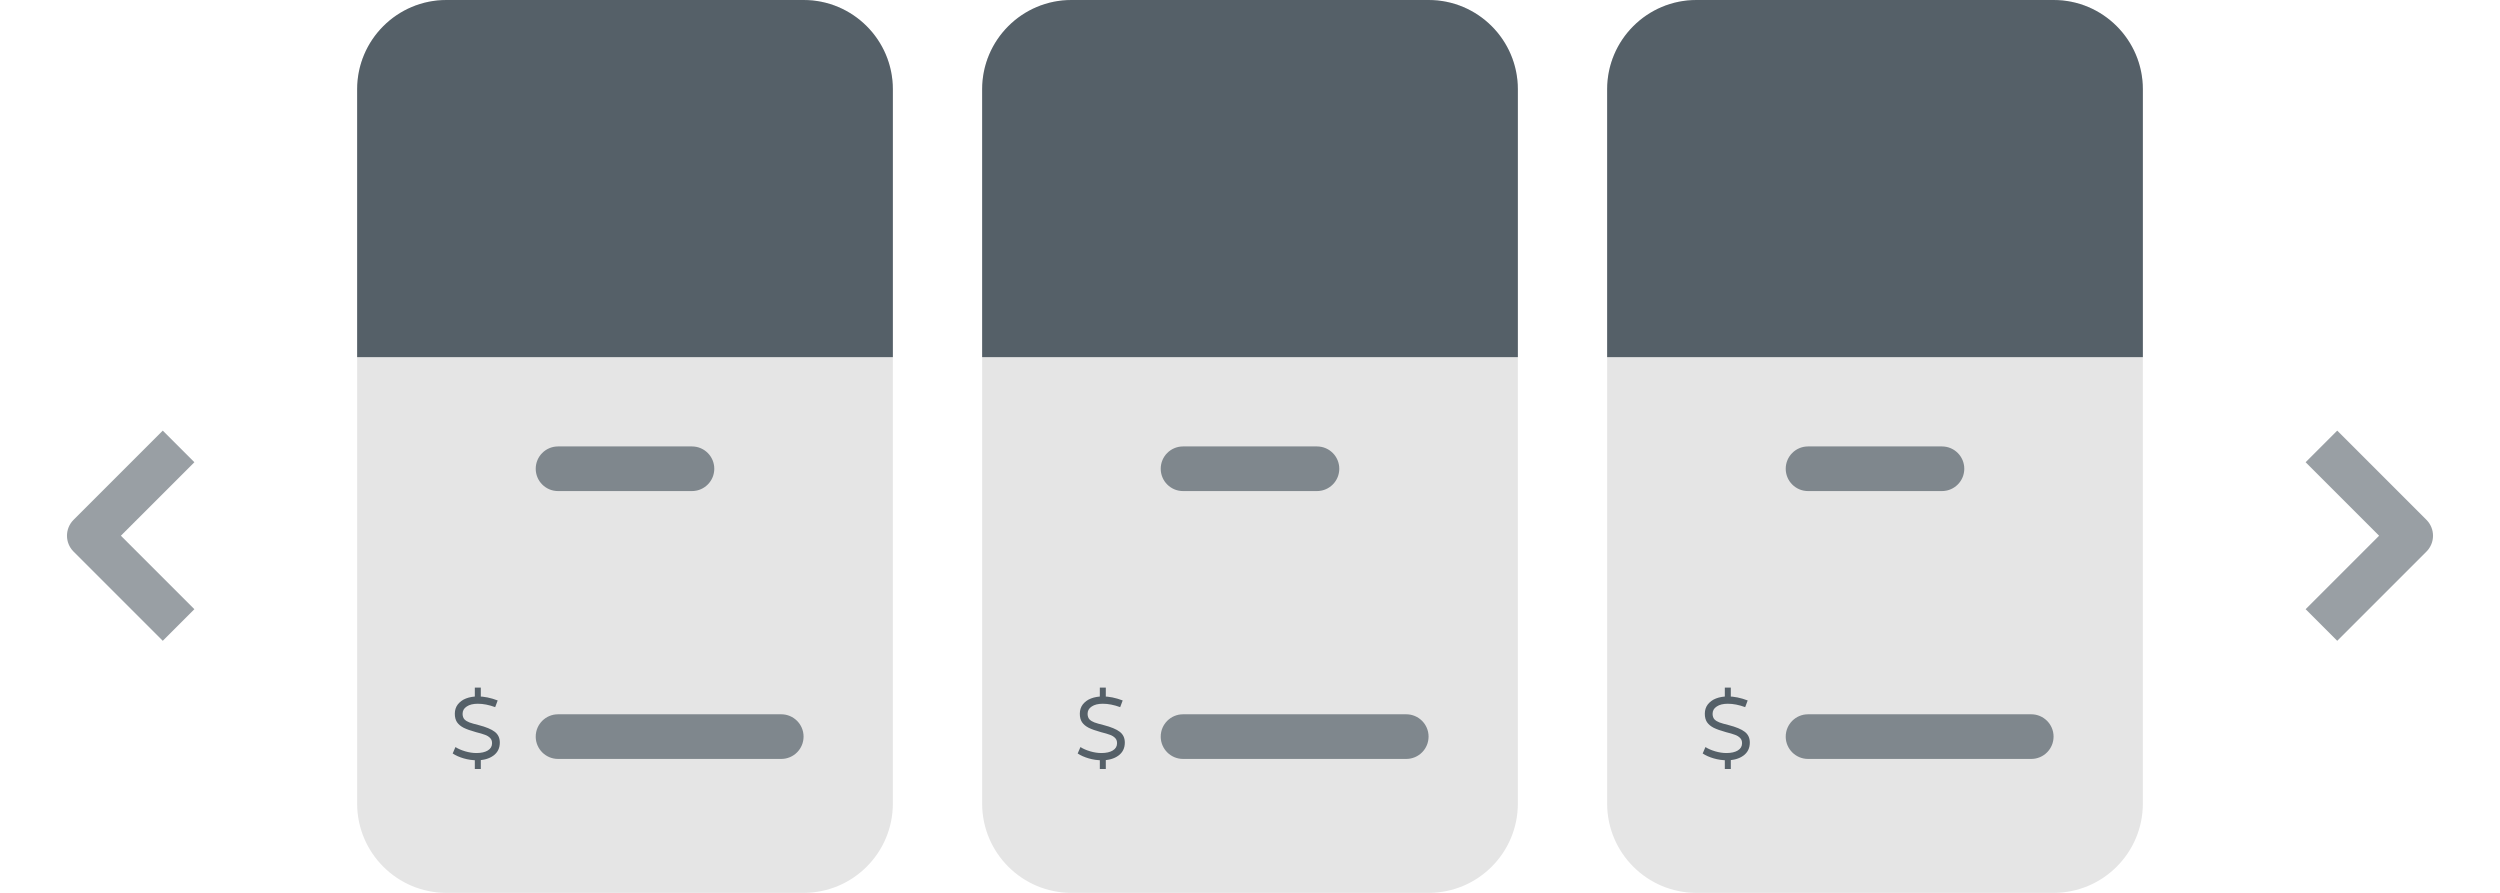<svg width="28" height="10" viewBox="0 0 28 10" fill="none" xmlns="http://www.w3.org/2000/svg">
<path d="M4 1C4 0.448 4.448 0 5 0H9C9.552 0 10 0.448 10 1V9C10 9.552 9.552 10 9 10H5C4.448 10 4 9.552 4 9V1Z" fill="#E5E5E5"/>
<path d="M4 1C4 0.448 4.448 0 5 0H9C9.552 0 10 0.448 10 1V4H4V1Z" fill="#556068"/>
<path d="M6 5.25C6 5.112 6.112 5 6.25 5H7.75C7.888 5 8 5.112 8 5.25V5.25C8 5.388 7.888 5.5 7.75 5.5H6.25C6.112 5.5 6 5.388 6 5.25V5.25Z" fill="#556068" fill-opacity="0.7"/>
<path d="M6 8.25C6 8.112 6.112 8 6.25 8H8.75C8.888 8 9 8.112 9 8.25V8.25C9 8.388 8.888 8.5 8.75 8.5H6.25C6.112 8.5 6 8.388 6 8.25V8.25Z" fill="#556068" fill-opacity="0.7"/>
<path d="M5.34 8.515C5.291 8.515 5.243 8.508 5.194 8.494C5.146 8.48 5.105 8.462 5.07 8.439L5.101 8.367C5.13 8.386 5.167 8.402 5.211 8.415C5.255 8.428 5.297 8.434 5.336 8.434C5.39 8.434 5.433 8.424 5.464 8.405C5.495 8.386 5.511 8.359 5.511 8.324C5.511 8.299 5.504 8.28 5.489 8.265C5.474 8.25 5.455 8.238 5.432 8.23C5.409 8.221 5.375 8.211 5.331 8.2C5.273 8.184 5.227 8.168 5.193 8.151C5.16 8.134 5.135 8.113 5.118 8.088C5.102 8.063 5.094 8.032 5.094 7.994C5.094 7.954 5.105 7.919 5.127 7.89C5.15 7.861 5.18 7.838 5.219 7.823C5.258 7.808 5.303 7.8 5.352 7.8C5.421 7.8 5.495 7.815 5.574 7.845L5.546 7.92C5.478 7.895 5.413 7.882 5.352 7.882C5.299 7.882 5.258 7.892 5.227 7.913C5.196 7.933 5.181 7.96 5.181 7.995C5.181 8.02 5.188 8.041 5.201 8.056C5.215 8.071 5.234 8.082 5.257 8.091C5.281 8.1 5.316 8.11 5.361 8.121C5.443 8.142 5.503 8.167 5.541 8.196C5.579 8.225 5.598 8.265 5.598 8.317C5.598 8.379 5.574 8.428 5.526 8.463C5.478 8.498 5.416 8.515 5.34 8.515ZM5.318 8.5H5.385V8.613H5.318V8.5ZM5.318 7.701H5.385V7.815H5.318V7.701Z" fill="#556068"/>
<path d="M11 1C11 0.448 11.448 0 12 0H16C16.552 0 17 0.448 17 1V9C17 9.552 16.552 10 16 10H12C11.448 10 11 9.552 11 9V1Z" fill="#E5E5E5"/>
<path d="M11 1C11 0.448 11.448 0 12 0H16C16.552 0 17 0.448 17 1V4H11V1Z" fill="#556068"/>
<path d="M13 5.25C13 5.112 13.112 5 13.25 5H14.75C14.888 5 15 5.112 15 5.25V5.25C15 5.388 14.888 5.5 14.75 5.5H13.25C13.112 5.5 13 5.388 13 5.25V5.25Z" fill="#556068" fill-opacity="0.7"/>
<path d="M13 8.25C13 8.112 13.112 8 13.25 8H15.75C15.888 8 16 8.112 16 8.25V8.25C16 8.388 15.888 8.5 15.75 8.5H13.25C13.112 8.5 13 8.388 13 8.25V8.25Z" fill="#556068" fill-opacity="0.7"/>
<path d="M12.34 8.515C12.291 8.515 12.243 8.508 12.194 8.494C12.146 8.48 12.105 8.462 12.07 8.439L12.101 8.367C12.13 8.386 12.167 8.402 12.211 8.415C12.255 8.428 12.297 8.434 12.336 8.434C12.39 8.434 12.433 8.424 12.464 8.405C12.495 8.386 12.511 8.359 12.511 8.324C12.511 8.299 12.504 8.28 12.489 8.265C12.474 8.25 12.455 8.238 12.432 8.23C12.409 8.221 12.375 8.211 12.331 8.2C12.273 8.184 12.227 8.168 12.193 8.151C12.16 8.134 12.135 8.113 12.118 8.088C12.102 8.063 12.094 8.032 12.094 7.994C12.094 7.954 12.105 7.919 12.127 7.89C12.15 7.861 12.18 7.838 12.219 7.823C12.258 7.808 12.303 7.8 12.352 7.8C12.421 7.8 12.495 7.815 12.574 7.845L12.546 7.92C12.478 7.895 12.413 7.882 12.352 7.882C12.299 7.882 12.258 7.892 12.227 7.913C12.196 7.933 12.181 7.96 12.181 7.995C12.181 8.02 12.188 8.041 12.201 8.056C12.215 8.071 12.234 8.082 12.257 8.091C12.281 8.1 12.316 8.11 12.361 8.121C12.443 8.142 12.503 8.167 12.541 8.196C12.579 8.225 12.598 8.265 12.598 8.317C12.598 8.379 12.574 8.428 12.526 8.463C12.478 8.498 12.416 8.515 12.34 8.515ZM12.318 8.5H12.385V8.613H12.318V8.5ZM12.318 7.701H12.385V7.815H12.318V7.701Z" fill="#556068"/>
<path d="M18 1C18 0.448 18.448 0 19 0H23C23.552 0 24 0.448 24 1V9C24 9.552 23.552 10 23 10H19C18.448 10 18 9.552 18 9V1Z" fill="#E5E5E5"/>
<path d="M18 1C18 0.448 18.448 0 19 0H23C23.552 0 24 0.448 24 1V4H18V1Z" fill="#556068"/>
<path d="M20 5.25C20 5.112 20.112 5 20.25 5H21.75C21.888 5 22 5.112 22 5.25V5.25C22 5.388 21.888 5.5 21.75 5.5H20.25C20.112 5.5 20 5.388 20 5.25V5.25Z" fill="#556068" fill-opacity="0.7"/>
<path d="M20 8.25C20 8.112 20.112 8 20.25 8H22.75C22.888 8 23 8.112 23 8.25V8.25C23 8.388 22.888 8.5 22.75 8.5H20.25C20.112 8.5 20 8.388 20 8.25V8.25Z" fill="#556068" fill-opacity="0.7"/>
<path d="M19.34 8.515C19.291 8.515 19.243 8.508 19.194 8.494C19.146 8.48 19.105 8.462 19.07 8.439L19.101 8.367C19.13 8.386 19.167 8.402 19.211 8.415C19.255 8.428 19.297 8.434 19.336 8.434C19.39 8.434 19.433 8.424 19.464 8.405C19.495 8.386 19.511 8.359 19.511 8.324C19.511 8.299 19.504 8.28 19.489 8.265C19.474 8.25 19.455 8.238 19.432 8.23C19.409 8.221 19.375 8.211 19.331 8.2C19.273 8.184 19.227 8.168 19.193 8.151C19.16 8.134 19.135 8.113 19.118 8.088C19.102 8.063 19.094 8.032 19.094 7.994C19.094 7.954 19.105 7.919 19.127 7.89C19.15 7.861 19.18 7.838 19.219 7.823C19.258 7.808 19.303 7.8 19.352 7.8C19.421 7.8 19.495 7.815 19.574 7.845L19.546 7.92C19.478 7.895 19.413 7.882 19.352 7.882C19.299 7.882 19.258 7.892 19.227 7.913C19.196 7.933 19.181 7.96 19.181 7.995C19.181 8.02 19.188 8.041 19.201 8.056C19.215 8.071 19.234 8.082 19.257 8.091C19.281 8.1 19.316 8.11 19.361 8.121C19.443 8.142 19.503 8.167 19.541 8.196C19.579 8.225 19.598 8.265 19.598 8.317C19.598 8.379 19.574 8.428 19.526 8.463C19.478 8.498 19.416 8.515 19.34 8.515ZM19.318 8.5H19.385V8.613H19.318V8.5ZM19.318 7.701H19.385V7.815H19.318V7.701Z" fill="#556068"/>
<path opacity="0.6" fill-rule="evenodd" clip-rule="evenodd" d="M26.646 6L25.823 5.177L26.177 4.823L27.177 5.823C27.274 5.921 27.274 6.079 27.177 6.177L26.177 7.177L25.823 6.823L26.646 6Z" fill="#556068"/>
<path opacity="0.6" fill-rule="evenodd" clip-rule="evenodd" d="M1.354 6L2.177 6.823L1.823 7.177L0.823 6.177C0.726 6.079 0.726 5.921 0.823 5.823L1.823 4.823L2.177 5.177L1.354 6Z" fill="#556068"/>
</svg>
